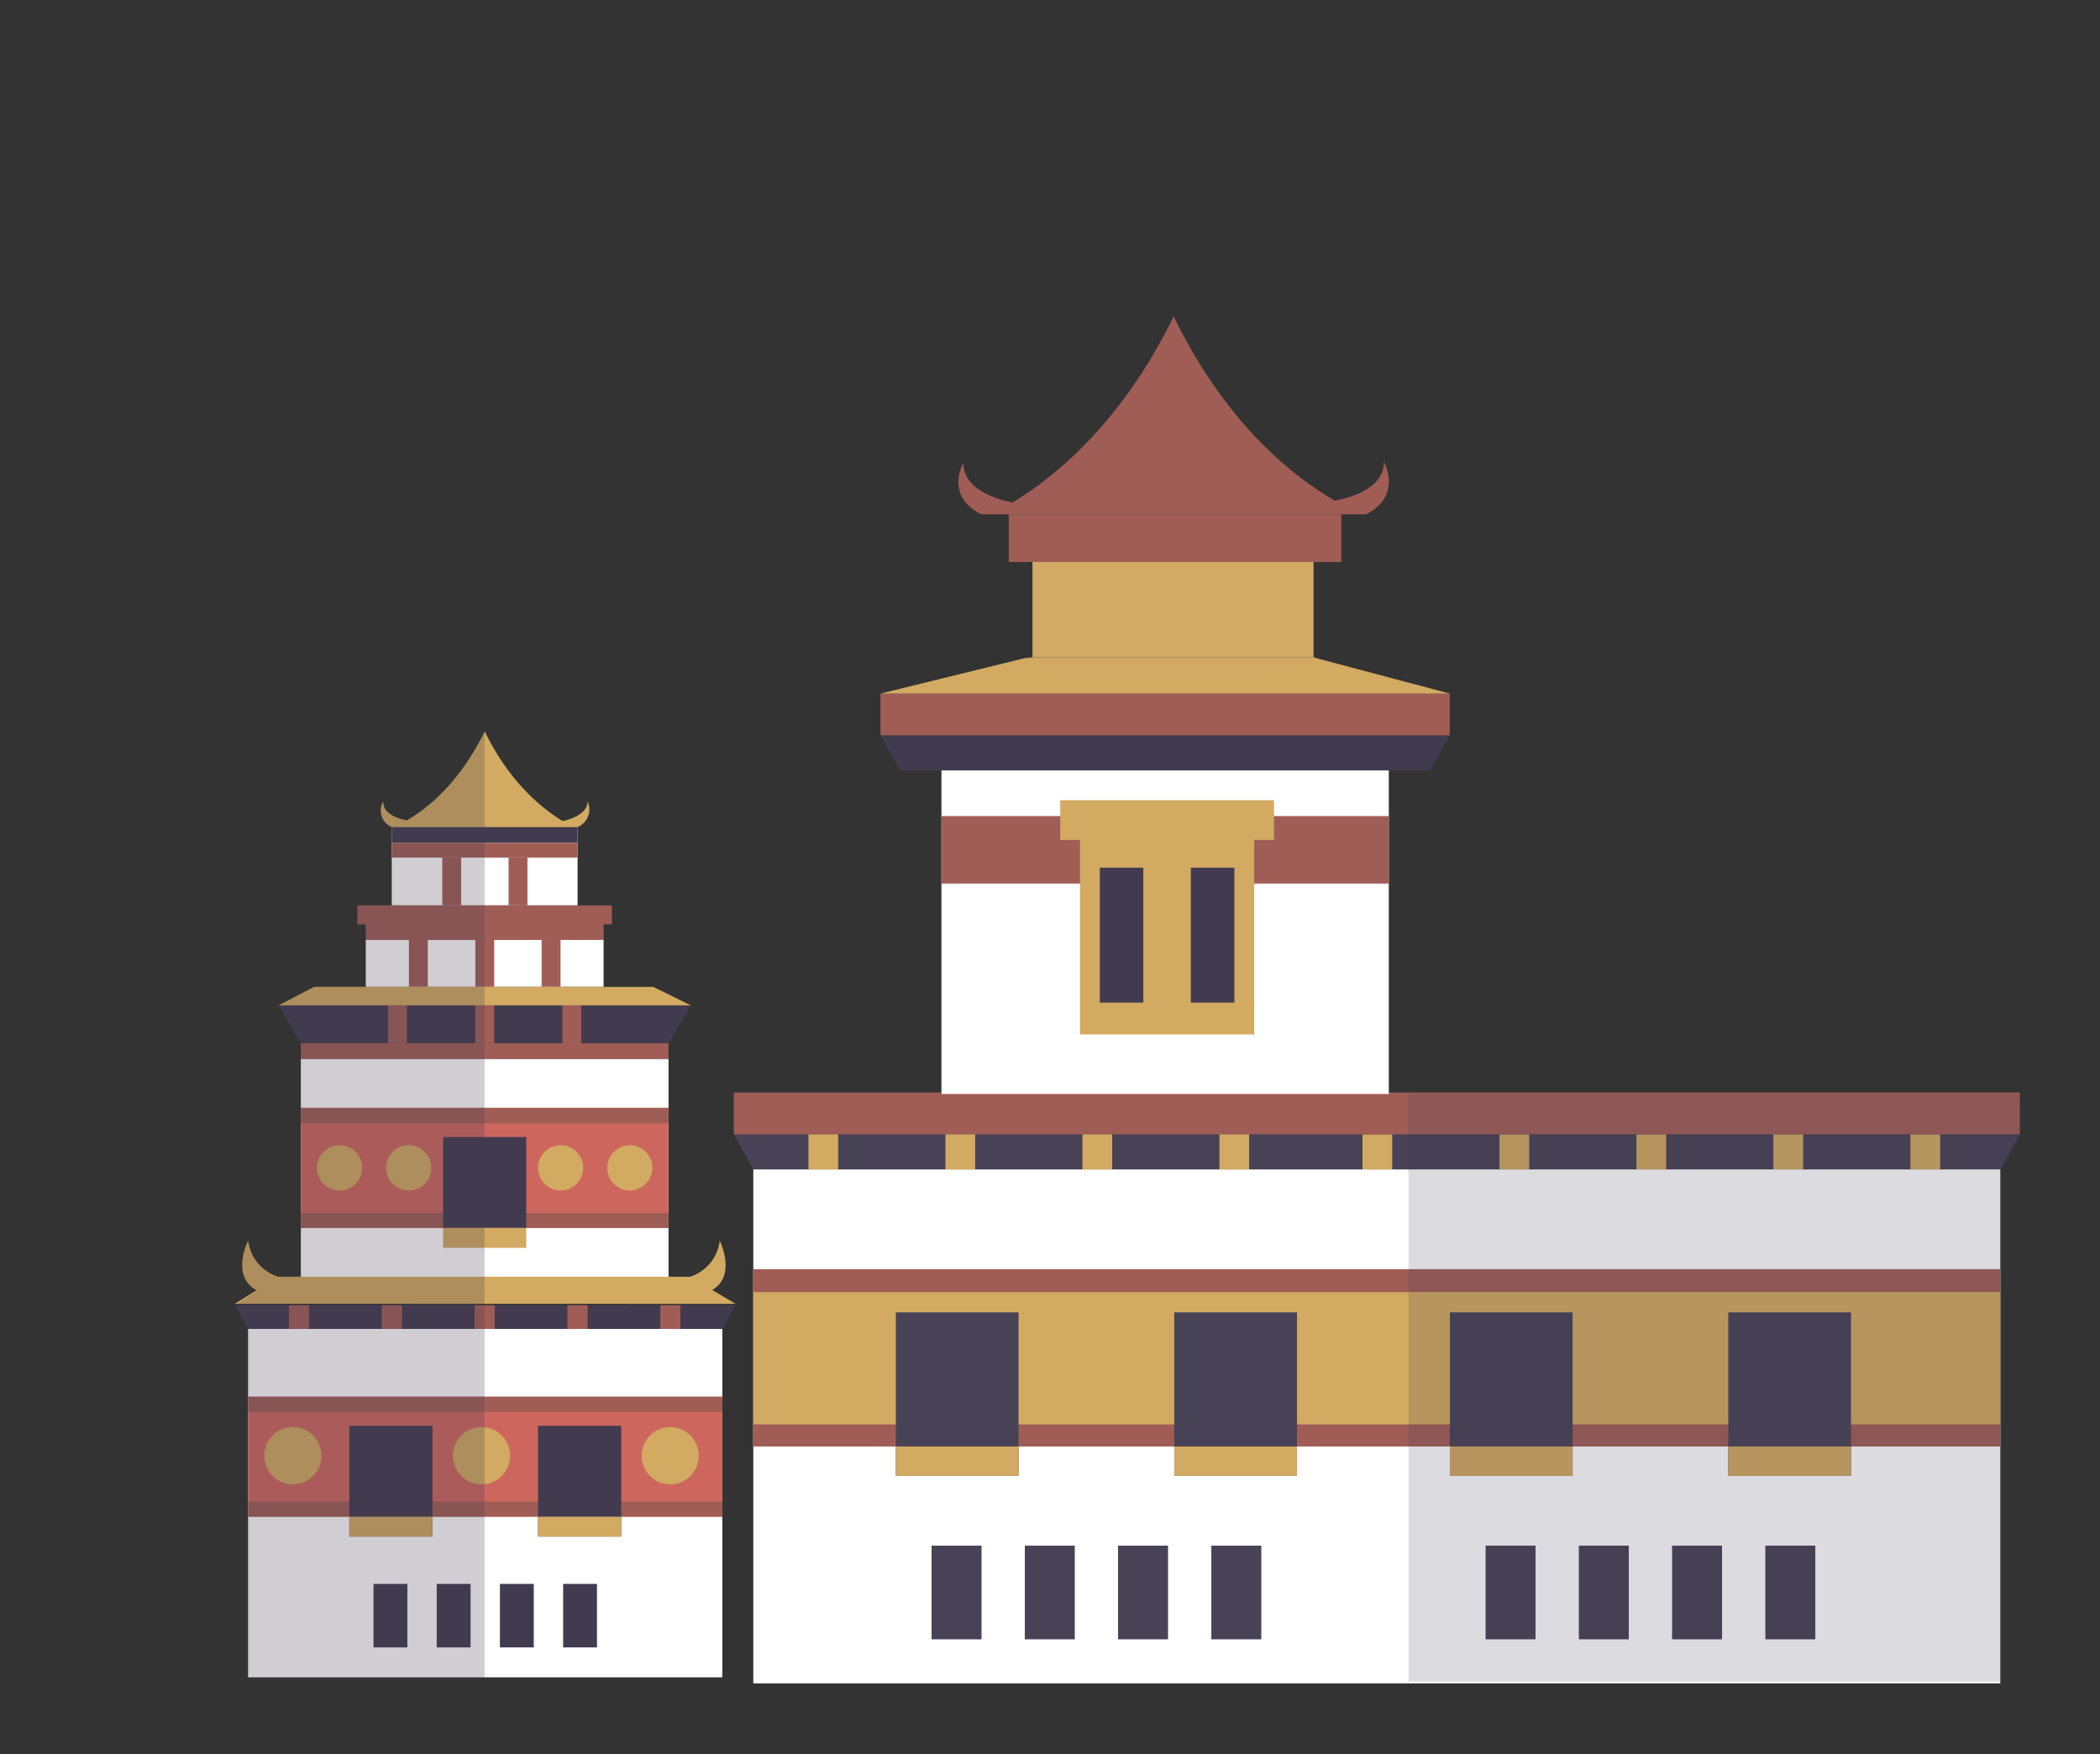 <svg xmlns="http://www.w3.org/2000/svg" viewBox="0 0 668 557.92"><rect x="0" y="0" width="668" height="557.92" fill="#333333" stroke="none"/><defs><style>.cls-1{isolation:isolate;}.cls-2{fill:#fff;}.cls-3,.cls-9{fill:#423b50;}.cls-4{fill:#a05d56;}.cls-5{fill:#d2aa62;}.cls-6{fill:#cd675d;}.cls-7{opacity:0.25;mix-blend-mode:multiply;}.cls-8{fill:#484257;}.cls-9{opacity:0.18;}.cls-10{fill:#d2aa64;}</style></defs><title>วัด</title><g class="cls-1"><g id="วัด"><rect class="cls-2" x="116.37" y="298.83" width="75.63" height="15.06"/><rect class="cls-2" x="124.63" y="263.15" width="59.09" height="24.84"/><polygon class="cls-3" points="154.19 319.81 154.19 319.81 88.62 319.81 95.7 331.85 154.19 331.85 154.19 331.85 212.68 331.85 219.76 319.81 154.19 319.81"/><rect class="cls-4" x="123.43" y="319.8" width="6.01" height="12.04"/><rect class="cls-4" x="151.18" y="319.8" width="6.01" height="12.04"/><rect class="cls-4" x="178.89" y="319.8" width="6.01" height="12.04"/><rect class="cls-4" x="130.07" y="298.82" width="6.01" height="15.07"/><rect class="cls-4" x="140.68" y="272.78" width="6.01" height="15.21"/><rect class="cls-4" x="161.77" y="272.78" width="6.01" height="15.21"/><rect class="cls-4" x="151.2" y="298.82" width="6.01" height="15.07"/><rect class="cls-4" x="172.29" y="298.82" width="6.01" height="15.07"/><rect class="cls-2" x="95.71" y="336.8" width="116.95" height="69.34"/><polygon class="cls-5" points="99.97 313.9 88.62 319.79 219.76 319.79 207.79 313.9 99.97 313.9"/><rect class="cls-2" x="78.93" y="422.71" width="150.85" height="110.81"/><polygon class="cls-6" points="78.93 447.58 78.93 482.43 229.78 482.43 229.78 444.42 78.93 444.42 78.93 447.58"/><rect class="cls-4" x="78.93" y="477.68" width="150.85" height="4.75"/><rect class="cls-3" x="118.81" y="503.81" width="10.77" height="20.2"/><rect class="cls-3" x="138.92" y="503.81" width="10.77" height="20.2"/><rect class="cls-3" x="159.02" y="503.81" width="10.77" height="20.2"/><rect class="cls-3" x="179.13" y="503.81" width="10.77" height="20.2"/><rect class="cls-4" x="78.93" y="444.22" width="150.85" height="4.95"/><ellipse class="cls-5" cx="93.15" cy="463.03" rx="9.08" ry="9.11"/><ellipse class="cls-5" cx="153.17" cy="463.03" rx="9.08" ry="9.11"/><ellipse class="cls-5" cx="213.19" cy="463.03" rx="9.08" ry="9.11"/><rect class="cls-3" x="111.11" y="453.52" width="26.46" height="35.24"/><rect class="cls-3" x="171.14" y="453.52" width="26.46" height="35.24"/><rect class="cls-5" x="111.11" y="482.43" width="26.46" height="6.34"/><rect class="cls-5" x="171.14" y="482.43" width="26.46" height="6.34"/><polygon class="cls-3" points="154.17 415.15 74.72 415.15 78.93 422.71 154.17 422.71 229.76 422.71 233.98 415.15 154.17 415.15"/><rect class="cls-4" x="91.91" y="415.15" width="6.4" height="7.56"/><rect class="cls-4" x="121.44" y="415.15" width="6.4" height="7.56"/><rect class="cls-4" x="150.97" y="415.15" width="6.4" height="7.56"/><rect class="cls-4" x="180.5" y="415.15" width="6.4" height="7.56"/><rect class="cls-4" x="210.03" y="415.15" width="6.4" height="7.56"/><path class="cls-5" d="M234,414.73l-7.45-4.41c7.91-4.62,2.39-15.68,2.39-15.68a13.73,13.73,0,0,1-9.44,11.47l0,0H88.52a13.68,13.68,0,0,1-9.59-11.47s-5.68,11.25,2.69,15.76l-6.9,4.29Z"/><polygon class="cls-6" points="95.71 355.73 95.71 390.58 212.66 390.58 212.66 352.56 95.71 352.56 95.71 355.73"/><rect class="cls-4" x="95.71" y="385.82" width="116.95" height="4.75"/><rect class="cls-4" x="95.71" y="352.36" width="116.95" height="4.95"/><rect class="cls-4" x="95.7" y="331.85" width="116.95" height="4.95"/><rect class="cls-4" x="116.37" y="293.86" width="75.63" height="5.11"/><rect class="cls-3" x="140.94" y="361.67" width="26.46" height="28.91"/><rect class="cls-5" x="140.94" y="390.58" width="26.46" height="6.34"/><ellipse class="cls-5" cx="108.01" cy="371.47" rx="7.18" ry="7.2"/><ellipse class="cls-5" cx="130.02" cy="371.47" rx="7.18" ry="7.2"/><ellipse class="cls-5" cx="178.32" cy="371.47" rx="7.18" ry="7.2"/><ellipse class="cls-5" cx="200.33" cy="371.47" rx="7.18" ry="7.2"/><rect class="cls-4" x="113.71" y="287.99" width="80.92" height="6.02"/><rect class="cls-3" x="124.63" y="263.15" width="59.09" height="4.92"/><rect class="cls-4" x="124.63" y="268.08" width="59.09" height="4.7"/><path class="cls-5" d="M186.9,254.87c0,4.92-8,6.29-8,6.29h0c-6-3.82-16.46-11.64-24.72-28.52-8.26,16.88-18.73,24.83-24.72,28.29,0,0-7.61-1-7.58-5.92a5.65,5.65,0,0,0,2.76,8.06h59.11A6.11,6.11,0,0,0,186.9,254.87Z"/><g class="cls-7"><path class="cls-3" d="M129.45,319.84H88.62l7.08,12v4.95h0v69.34h-7.2a13.68,13.68,0,0,1-9.59-11.46s-5.68,11.46,2.69,16l-6.9,4.5,4.21,7.56V533.55h75.24V319.84H129.45Z"/><polygon class="cls-3" points="88.62 319.83 154.17 319.83 154.17 313.94 99.97 313.94 88.62 319.83"/><path class="cls-3" d="M129.45,260.89s-7.61-.92-7.58-5.84c0,0-2.94,5.46,2.76,8.14V288H113.71v6h2.66v19.88h37.8v-81.4h0C145.91,249.41,135.45,257.43,129.45,260.89Z"/></g><rect class="cls-2" x="239.62" y="371.96" width="396.67" height="163.5"/><polygon class="cls-5" points="636.29 408.67 636.29 460.09 239.62 460.09 239.62 404 636.29 404 636.29 408.67"/><rect class="cls-4" x="239.62" y="453.08" width="396.67" height="7.01"/><rect class="cls-8" x="561.55" y="491.64" width="15.89" height="29.8"/><rect class="cls-8" x="531.88" y="491.64" width="15.89" height="29.8"/><rect class="cls-8" x="502.22" y="491.64" width="15.89" height="29.8"/><rect class="cls-8" x="472.56" y="491.64" width="15.89" height="29.8"/><rect class="cls-4" x="239.62" y="403.7" width="396.67" height="7.3"/><rect class="cls-8" x="549.76" y="417.43" width="39.04" height="52" transform="translate(1138.56 886.87) rotate(-180)"/><rect class="cls-8" x="461.19" y="417.43" width="39.04" height="52" transform="translate(961.43 886.87) rotate(-180)"/><rect class="cls-5" x="549.76" y="460.09" width="39.04" height="9.35"/><rect class="cls-5" x="461.19" y="460.09" width="39.04" height="9.35"/><polygon class="cls-8" points="525.27 360.81 642.49 360.81 636.29 371.96 525.27 371.96 239.65 371.96 233.42 360.81 525.27 360.81"/><rect class="cls-5" x="607.69" y="360.81" width="9.45" height="11.16"/><rect class="cls-5" x="564.12" y="360.81" width="9.45" height="11.16"/><rect class="cls-5" x="520.54" y="360.81" width="9.45" height="11.16"/><rect class="cls-5" x="476.97" y="360.81" width="9.45" height="11.16"/><rect class="cls-5" x="433.4" y="360.81" width="9.45" height="11.16"/><rect class="cls-4" x="233.42" y="347.52" width="409.08" height="13.29"/><rect class="cls-8" x="385.32" y="491.64" width="15.89" height="29.8"/><rect class="cls-8" x="355.65" y="491.64" width="15.89" height="29.8"/><rect class="cls-8" x="325.99" y="491.64" width="15.89" height="29.8"/><rect class="cls-8" x="296.33" y="491.64" width="15.89" height="29.8"/><rect class="cls-8" x="373.53" y="417.43" width="39.04" height="52" transform="translate(786.1 886.87) rotate(-180)"/><rect class="cls-8" x="284.97" y="417.43" width="39.04" height="52" transform="translate(608.97 886.87) rotate(-180)"/><rect class="cls-5" x="373.53" y="460.09" width="39.04" height="9.35"/><rect class="cls-5" x="284.97" y="460.09" width="39.04" height="9.35"/><rect class="cls-5" x="387.89" y="360.81" width="9.45" height="11.16"/><rect class="cls-5" x="344.32" y="360.81" width="9.45" height="11.16"/><rect class="cls-5" x="300.74" y="360.81" width="9.45" height="11.16"/><rect class="cls-5" x="257.17" y="360.81" width="9.45" height="11.16"/><polygon class="cls-9" points="642.49 347.97 643.16 361.04 636.96 371.96 636.96 534.86 448.06 534.86 448.06 347.97 642.49 347.97"/><rect class="cls-2" x="299.47" y="244.42" width="142.3" height="103.55"/><rect class="cls-4" x="299.47" y="259.58" width="142.3" height="21.47"/><rect class="cls-5" x="343.54" y="264.63" width="55.41" height="64.4"/><rect class="cls-5" x="337.25" y="254.53" width="68" height="12.63"/><rect class="cls-3" x="378.8" y="275.99" width="13.85" height="42.93"/><rect class="cls-3" x="349.84" y="275.99" width="13.85" height="42.93"/><polygon class="cls-3" points="343.93 233.9 461.15 233.9 454.94 245.06 343.93 245.06 286.32 245.06 280.09 233.9 343.93 233.9"/><rect class="cls-4" x="280.09" y="220.61" width="181.06" height="13.29"/><polygon class="cls-5" points="280.09 220.61 325.5 209.45 419.1 209.45 461.15 220.61 280.09 220.61"/><rect class="cls-10" x="328.43" y="178.76" width="89.41" height="30.31"/><rect class="cls-4" x="320.88" y="163.61" width="105.78" height="15.15"/><path class="cls-4" d="M306.43,147.24c-.06,10.2,15.7,12.58,15.7,12.58h0c12.42-7.58,34.09-24.19,51.2-59.15,17.11,35,38.78,51.38,51.2,58.54,0,0,15.76-2.09,15.7-12.28,0,0,6.08,10.75-5.72,16.67H312.15C300.35,157.68,306.43,147.24,306.43,147.24Z"/><polygon class="cls-10" points="325.5 209.45 328.43 209.07 417.84 209.07 419.1 209.45 392.66 215.03 343.55 216.41 325.5 209.45"/></g></g></svg>